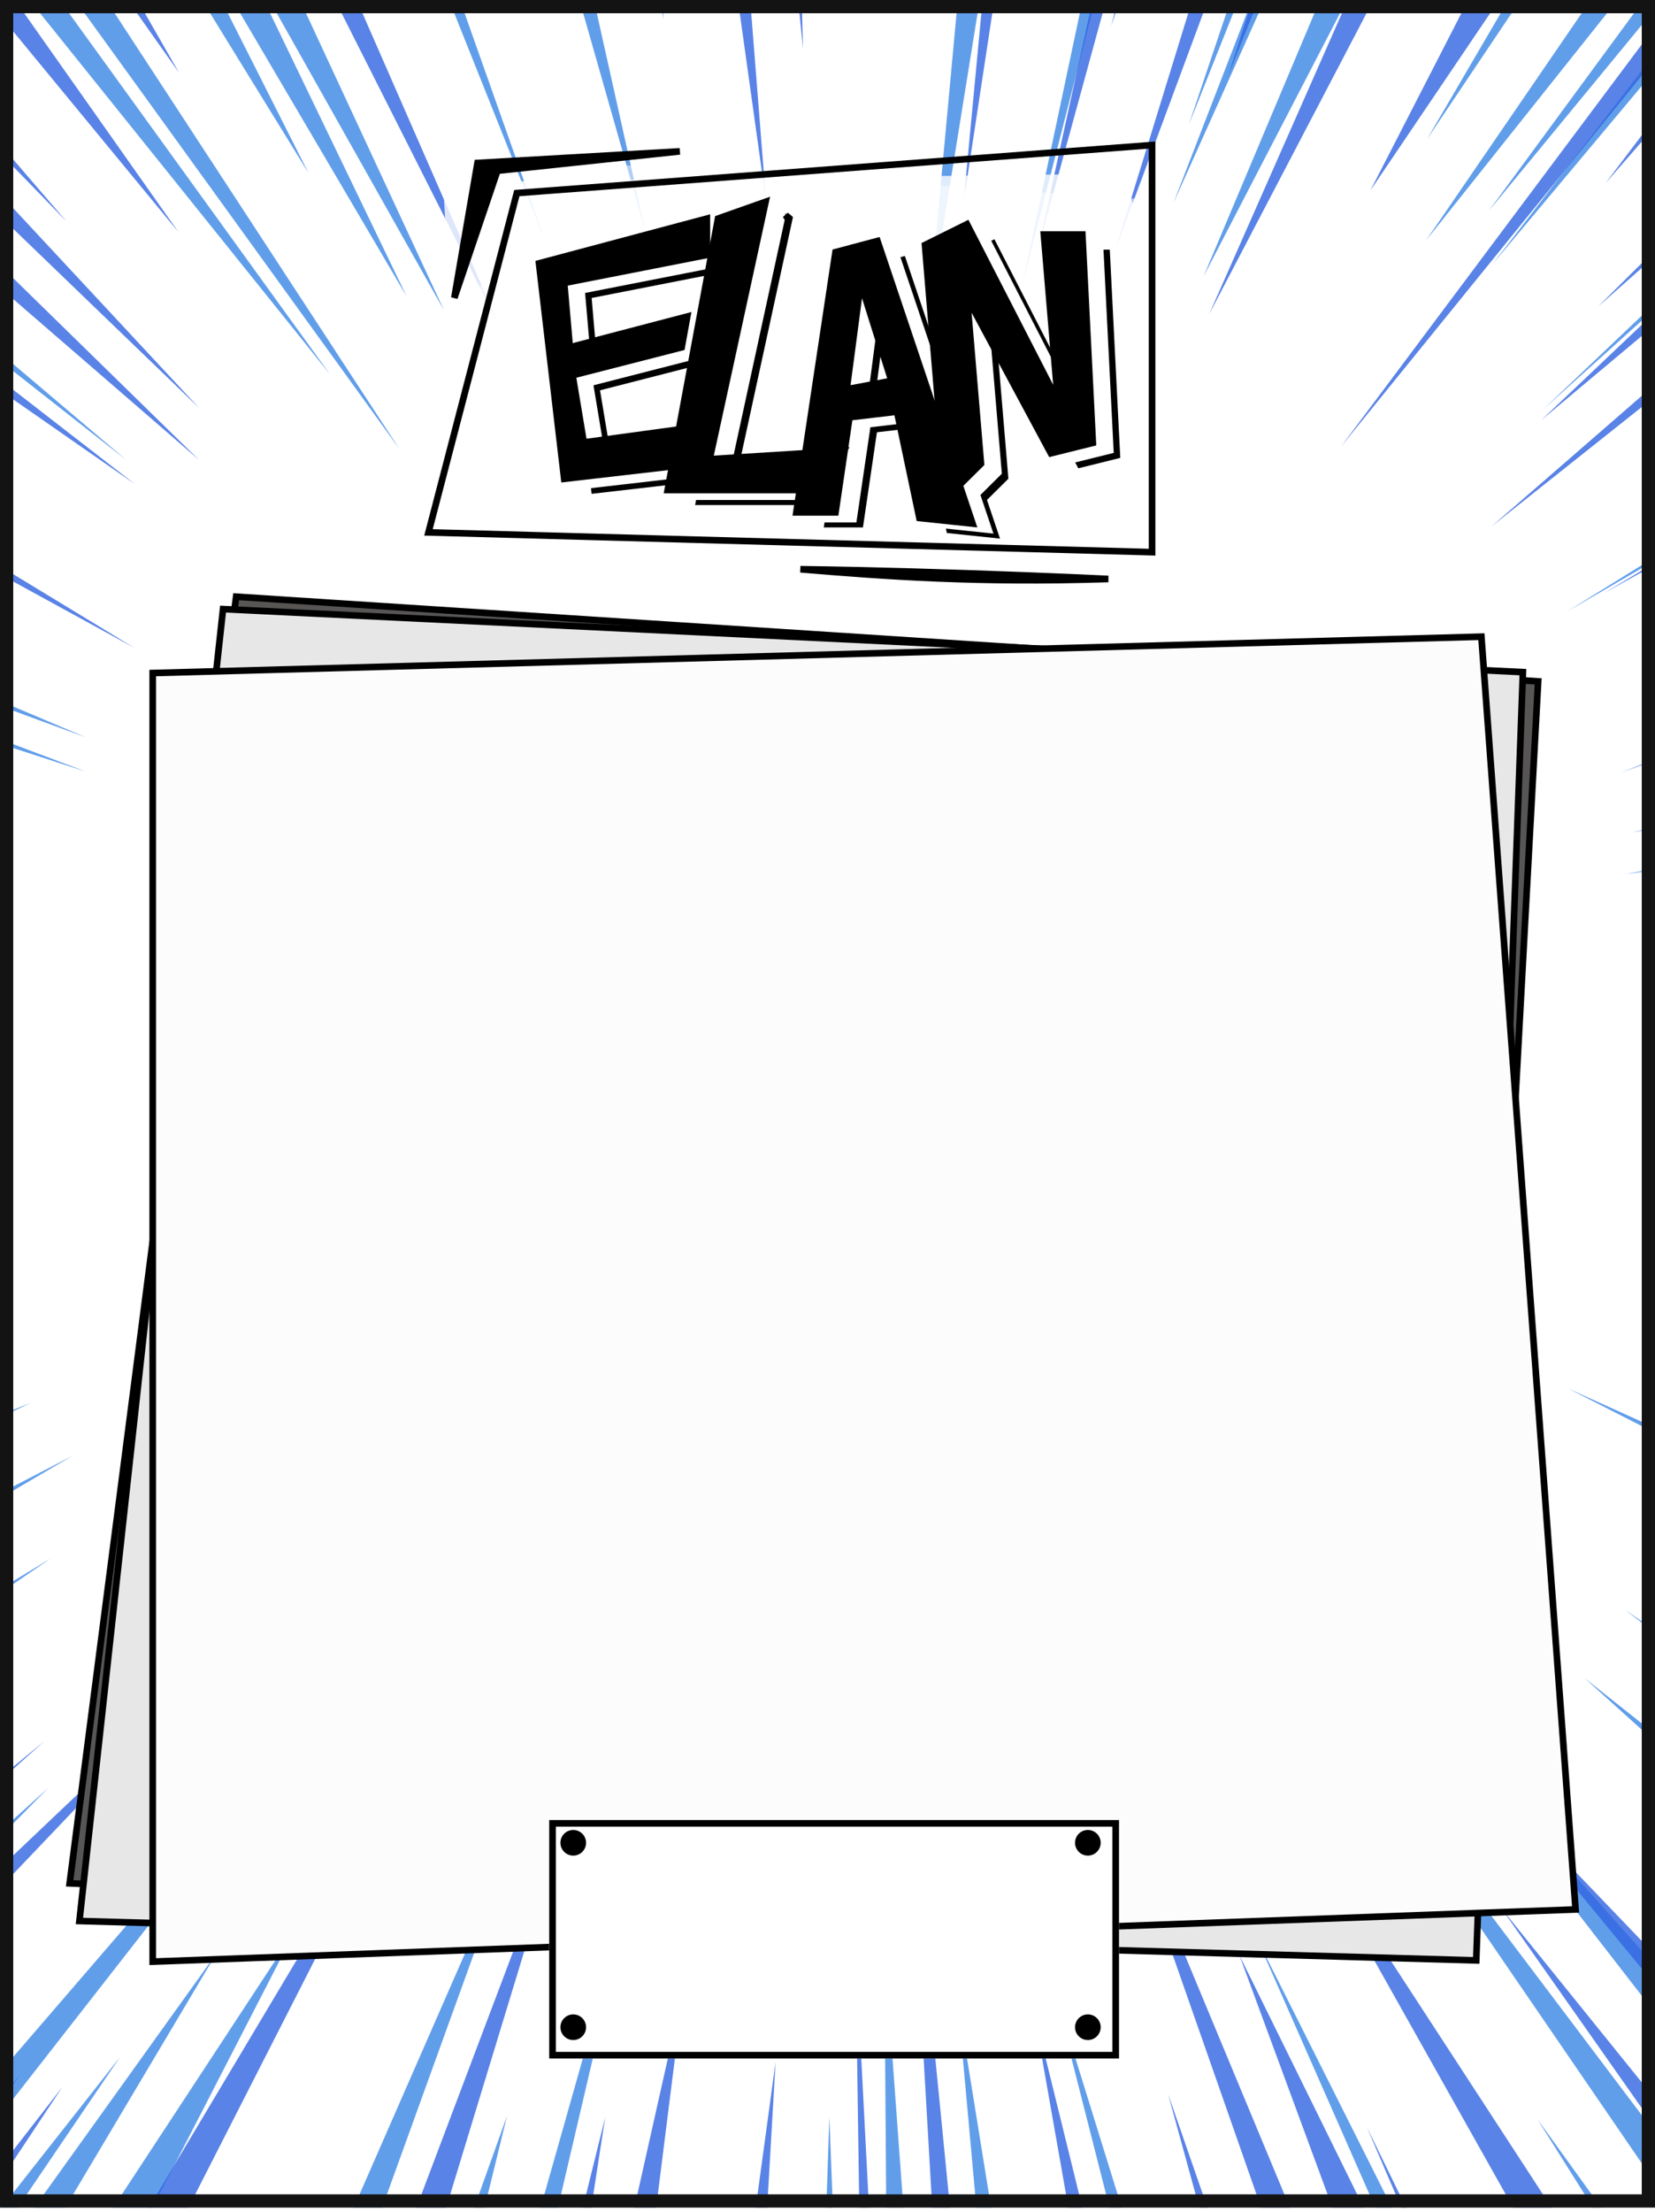 <svg width="250" height="334" viewBox="0 0 250 334" fill="none" xmlns="http://www.w3.org/2000/svg">
<g id="back_L1_1" clip-path="url(#clip0)">
<rect width="250" height="333.33" fill="white"/>
<g id="Group 43">
<g id="Vector 27">
<path d="M19.068 69.455L-84.463 -18.384L-84.483 -11.908L19.068 69.455Z" fill="#3A86E4" fill-opacity="0.8"/>
<path d="M-83.186 12.82L-45.592 39.035L-83.198 16.549L-83.186 12.82Z" fill="#3A86E4" fill-opacity="0.8"/>
<path d="M-82.714 21.022L-33.876 55.306L-82.728 25.438L-82.714 21.022Z" fill="#3A86E4" fill-opacity="0.8"/>
<path d="M-83.143 -0.968L-50.341 24.619L-82.658 2.99L-83.143 -0.968Z" fill="#3A86E4" fill-opacity="0.8"/>
<path d="M-82.151 76.52L-82.134 71.011L12.968 111.331L-82.151 76.52Z" fill="#3A86E4" fill-opacity="0.8"/>
<path d="M-81.618 85.853L-81.602 80.794L12.952 116.503L-81.618 85.853Z" fill="#3A86E4" fill-opacity="0.8"/>
<path d="M-8.129 134.65L-81.16 119.583L-81.174 124.08L-8.129 134.65Z" fill="#3A86E4" fill-opacity="0.8"/>
<path d="M-81.143 113.962L-81.13 109.914L-36.647 122.195L-81.143 113.962Z" fill="#3A86E4" fill-opacity="0.8"/>
<path d="M-82.352 141.278L-82.34 137.455L-11.761 145.882L-82.352 141.278Z" fill="#3A86E4" fill-opacity="0.8"/>
<path d="M-84.589 173.763L-84.578 170.053L-12.616 167.578L-84.589 173.763Z" fill="#3A86E4" fill-opacity="0.8"/>
<path d="M-84.613 181.295L-84.606 179.047L-45.357 175.571L-84.613 181.295Z" fill="#3A86E4" fill-opacity="0.8"/>
<path d="M-84.625 185.23L-84.618 182.869L-70.222 181.34L-84.625 185.23Z" fill="#3A86E4" fill-opacity="0.8"/>
<path d="M-84.667 198.722L-84.659 196.248L-62.053 193.733L-84.667 198.722Z" fill="#3A86E4" fill-opacity="0.8"/>
<path d="M-83.674 204.908L-84.676 201.645L-33.379 192.135L-83.674 204.908Z" fill="#3A86E4" fill-opacity="0.8"/>
<path d="M-82.806 215.03L-82.793 210.645L-18.998 195.328L-82.806 215.03Z" fill="#3A86E4" fill-opacity="0.8"/>
<path d="M-81.923 220.317L-81.914 217.393L-44.781 207.053L-81.923 220.317Z" fill="#3A86E4" fill-opacity="0.8"/>
<path d="M-54.149 218.941L-84.309 228.404L-84.316 230.54L-54.149 218.941Z" fill="#3A86E4" fill-opacity="0.8"/>
<path d="M-82.873 236.391L-10.047 209.297L-81.982 239.204L-82.873 236.391Z" fill="#3A86E4" fill-opacity="0.8"/>
<path d="M-83.826 253.702L4.673 211.816L-84.367 247.067L-83.826 253.702Z" fill="#3A86E4" fill-opacity="0.8"/>
<path d="M-82.071 267.986L10.944 219.818L-80.627 273.612L-82.071 267.986Z" fill="#3A86E4" fill-opacity="0.8"/>
<path d="M-84.466 278.996L-51.021 261.674L-83.125 281.361L-84.466 278.996Z" fill="#3A86E4" fill-opacity="0.8"/>
<path d="M-83.916 282.821L-11.381 240.66L-82.135 288.672L-83.916 282.821Z" fill="#3A86E4" fill-opacity="0.8"/>
<path d="M-83.175 297.551L-83.941 290.915L7.636 235.323L-83.175 297.551Z" fill="#3A86E4" fill-opacity="0.8"/>
<path d="M-59.178 302.291L0.37 257.898L-80.786 324.766L-82.231 319.477L-81.511 318.941L-85.486 317.781L-81.034 314.617L-83.219 311.604L-23.721 268.167L-66.968 304.623L-34.444 281.513L-59.178 302.291Z" fill="#3A86E4" fill-opacity="0.8"/>
<path d="M-84.696 352.974L7.303 269.95L-83.375 362.084L-84.696 352.974Z" fill="#3A86E4" fill-opacity="0.8"/>
<path d="M-53.307 374.754L54.811 249.309L-41.527 372.632L-53.307 374.754Z" fill="#3A86E4" fill-opacity="0.8"/>
<path d="M-26.826 377.976L32.692 294.961L-17.411 379.182L-26.826 377.976Z" fill="#3A86E4" fill-opacity="0.8"/>
<path d="M-30.734 372.665L18.122 310.614L-24.046 372.686L-30.734 372.665Z" fill="#3A86E4" fill-opacity="0.8"/>
<path d="M-8.757 372.734L44.673 291.315L1.636 374.924L-8.757 372.734Z" fill="#3A86E4" fill-opacity="0.8"/>
<path d="M10.27 374.951L31.18 339.303L14.783 374.965L10.27 374.951Z" fill="#3A86E4" fill-opacity="0.8"/>
<path d="M26.556 375.002L42.738 345.618L31.066 376.193L26.556 375.002Z" fill="#3A86E4" fill-opacity="0.8"/>
<path d="M35.19 375.029L78.076 277.049L42.647 375.052L35.19 375.029Z" fill="#3A86E4" fill-opacity="0.8"/>
<path d="M56.267 376.272L76.59 319.49L62.986 375.115L56.267 376.272Z" fill="#3A86E4" fill-opacity="0.8"/>
<path d="M69.191 377.389L96.691 280.265L74.231 376.327L69.191 377.389Z" fill="#3A86E4" fill-opacity="0.8"/>
<path d="M123.427 375.303L125.279 319.641L127.456 375.315L123.427 375.303Z" fill="#3A86E4" fill-opacity="0.8"/>
<path d="M134.172 375.336L133.585 293.979L139.544 375.353L134.172 375.336Z" fill="#3A86E4" fill-opacity="0.8"/>
<path d="M151.297 375.389L144.641 301.904L156.501 375.406L151.297 375.389Z" fill="#3A86E4" fill-opacity="0.8"/>
<path d="M158.856 374.142L154.264 338.871L162.042 375.423L158.856 374.142Z" fill="#3A86E4" fill-opacity="0.8"/>
<path d="M178.327 375.473L159.086 299.935L182.524 375.486L178.327 375.473Z" fill="#3A86E4" fill-opacity="0.8"/>
<path d="M200.492 374.271L193.682 350.578L202.507 374.278L200.492 374.271Z" fill="#3A86E4" fill-opacity="0.8"/>
<path d="M232.048 376.72L189.833 292.643L226.844 376.704L232.048 376.72Z" fill="#3A86E4" fill-opacity="0.8"/>
<path d="M242.293 375.672L223.278 335.727L244.815 374.409L242.293 375.672Z" fill="#3A86E4" fill-opacity="0.8"/>
<path d="M272.513 375.766L232.225 319.973L267.977 376.832L272.513 375.766Z" fill="#3A86E4" fill-opacity="0.8"/>
<path d="M282.416 376.877L194.002 247.829L289.642 374.548L282.416 376.877Z" fill="#3A86E4" fill-opacity="0.8"/>
<path d="M305.756 375.869L207.597 249.214L318.02 373.126L305.756 375.869Z" fill="#3A86E4" fill-opacity="0.8"/>
<path d="M333.072 337.915L239.315 253.342L333.104 327.674L333.072 337.915Z" fill="#3A86E4" fill-opacity="0.8"/>
<path d="M332.507 303.495L245.559 243.12L332.486 310.547L332.507 303.495Z" fill="#3A86E4" fill-opacity="0.8"/>
<path d="M334.341 253.637L236.933 209.683L330.971 257.656L334.341 253.637Z" fill="#3A86E4" fill-opacity="0.8"/>
<path d="M335.889 241.722L257.407 212.433L334.358 248.097L335.889 241.722Z" fill="#3A86E4" fill-opacity="0.8"/>
<path d="M334.488 206.292L257.477 189.767L334.473 211.329L334.488 206.292Z" fill="#3A86E4" fill-opacity="0.8"/>
<path d="M334.539 190.007L263.884 181.225L334.52 196.051L334.539 190.007Z" fill="#3A86E4" fill-opacity="0.8"/>
<path d="M337.678 152.241L253.055 154.161L336.157 155.594L337.678 152.241Z" fill="#3A86E4" fill-opacity="0.8"/>
<path d="M334.622 163.312L284.087 163.155L332.45 159.78L334.622 163.312Z" fill="#3A86E4" fill-opacity="0.8"/>
<path d="M337.795 114.801L245.569 131.976L336.267 120.169L337.795 114.801Z" fill="#3A86E4" fill-opacity="0.8"/>
<path d="M334.78 112.274L334.789 109.587L293.959 120.038L334.78 112.274Z" fill="#3A86E4" fill-opacity="0.8"/>
<path d="M332.984 99.779L332.994 96.468L286.213 110.674L332.984 99.779Z" fill="#3A86E4" fill-opacity="0.8"/>
<path d="M331.843 82.285L331.835 84.779L289.655 98.449L314.973 88.313L251.159 111.118L334.251 76.875L334.877 81.201L331.843 82.285Z" fill="#3A86E4" fill-opacity="0.8"/>
<path d="M333.114 58.011L333.133 51.939L279.405 81.028L333.114 58.011Z" fill="#3A86E4" fill-opacity="0.8"/>
<path d="M333.162 42.462L333.169 40.438L314.092 50.776L333.162 42.462Z" fill="#3A86E4" fill-opacity="0.8"/>
<path d="M333.642 36.024L333.654 32.16L236.773 92.304L333.642 36.024Z" fill="#3A86E4" fill-opacity="0.8"/>
<path d="M332.663 25.441L332.033 21.022L260.026 70.388L332.663 25.441Z" fill="#3A86E4" fill-opacity="0.8"/>
<path d="M333.737 5.479L333.288 1.982L292.99 32.033L333.737 5.479Z" fill="#3A86E4" fill-opacity="0.8"/>
<path d="M333.731 7.319L332.705 12.008L331.593 12.765L332.047 16.422L286.599 45.63L313.214 25.28L267.337 56.518L333.731 7.319Z" fill="#3A86E4" fill-opacity="0.8"/>
<path d="M333.844 -28.837L333.86 -33.989L233.188 61.748L333.844 -28.837Z" fill="#3A86E4" fill-opacity="0.8"/>
<path d="M309.039 -40.507L299.931 -40.535L270.826 -0.42L309.039 -40.507Z" fill="#3A86E4" fill-opacity="0.8"/>
<path d="M292.847 -40.557L287.511 -40.574L225.435 39.92L292.847 -40.557Z" fill="#3A86E4" fill-opacity="0.8"/>
<path d="M283.921 -39.849L278.127 -40.603L224.908 31.822L283.921 -39.849Z" fill="#3A86E4" fill-opacity="0.8"/>
<path d="M276.101 -39.873L267.636 -39.899L215.418 36.3L276.101 -39.873Z" fill="#3A86E4" fill-opacity="0.8"/>
<path d="M256.966 -40.669L251.63 -40.685L215.558 21.029L256.966 -40.669Z" fill="#3A86E4" fill-opacity="0.8"/>
<path d="M224.212 -40.034C221.79 -40.287 216.872 -40.793 216.578 -40.794L181.82 41.716L224.212 -40.034Z" fill="#3A86E4" fill-opacity="0.8"/>
<path d="M209.031 -40.081L204.615 -40.095L177.255 30.662L209.031 -40.081Z" fill="#3A86E4" fill-opacity="0.8"/>
<path d="M202.68 -39.181L199.092 -39.192L179.592 18.801L202.68 -39.181Z" fill="#3A86E4" fill-opacity="0.8"/>
<path d="M182.443 -40.164L178.487 -40.176L167.861 3.952L182.443 -40.164Z" fill="#3A86E4" fill-opacity="0.8"/>
<path d="M175.727 -40.185L172.047 -40.196L154.306 43.563L175.727 -40.185Z" fill="#3A86E4" fill-opacity="0.8"/>
<path d="M171.219 -40.199L169.563 -40.204L166.278 -19.422L171.219 -40.199Z" fill="#3A86E4" fill-opacity="0.8"/>
<path d="M154.474 -40.251L148.402 -40.27L140.215 48.303L154.474 -40.251Z" fill="#3A86E4" fill-opacity="0.8"/>
<path d="M94.747 -44.041L89.462 -44.057L100.255 2.927L94.747 -44.041Z" fill="#3A86E4" fill-opacity="0.8"/>
<path d="M79.875 -44.087L97.573 35.243L74.959 -44.102L79.875 -44.087Z" fill="#3A86E4" fill-opacity="0.8"/>
<path d="M72.866 -42.88L69.547 -42.89C72.955 -32.023 79.77 -10.411 79.772 -10.903C79.774 -11.394 75.168 -32.426 72.866 -42.88Z" fill="#3A86E4" fill-opacity="0.8"/>
<path d="M54.672 -41.83L51.108 -41.841L82.329 36.302L54.672 -41.83Z" fill="#3A86E4" fill-opacity="0.8"/>
<path d="M17.063 -41.947L25.301 -43.028L67.056 46.824L34.792 -10.466L61.409 44.717L23.121 -20.371L46.595 26.112L4.649 -41.986L11.659 -43.07L13.275 -39.87L18.242 -39.854L17.063 -41.947Z" fill="#3A86E4" fill-opacity="0.8"/>
<path d="M-12.185 -43.144L-19.071 -42.059L60.354 67.82L-12.185 -43.144Z" fill="#3A86E4" fill-opacity="0.8"/>
<path d="M-20.795 -41.204L-27.681 -39.997L49.819 56.48L-20.795 -41.204Z" fill="#3A86E4" fill-opacity="0.8"/>
</g>
<g id="Vector 26">
<path d="M-57.739 -45.401L10.052 33.442L-64.196 -42.964L-57.739 -45.401Z" fill="#3164E1" fill-opacity="0.8"/>
<path d="M-69.564 -45.437L30.083 61.609L-77.713 -42.238L-69.564 -45.437Z" fill="#3164E1" fill-opacity="0.8"/>
<path d="M-83.398 -41.487L30.058 69.441L-84.663 -29.819L-83.398 -41.487Z" fill="#3164E1" fill-opacity="0.8"/>
<path d="M-82.278 -6.468L20.372 73.097L-82.304 1.671L-82.278 -6.468Z" fill="#3164E1" fill-opacity="0.8"/>
<path d="M-86.087 33.143L20.295 97.823L-86.107 39.593L-86.087 33.143Z" fill="#3164E1" fill-opacity="0.8"/>
<path d="M-86.187 65.087L-19.015 96.011L-86.204 70.769L-86.187 65.087Z" fill="#3164E1" fill-opacity="0.8"/>
<path d="M-84.173 59.565L-56.266 73.934L-84.183 62.636L-84.173 59.565Z" fill="#3164E1" fill-opacity="0.8"/>
<path d="M-85.043 92.274L-48.834 103.905L-85.053 95.806L-85.043 92.274Z" fill="#3164E1" fill-opacity="0.8"/>
<path d="M-83.107 111.784L-49.653 120.182L-83.117 115.01L-83.107 111.784Z" fill="#3164E1" fill-opacity="0.8"/>
<path d="M-83.14 122.688L-47.381 130.632L-81.923 126.378L-83.14 122.688Z" fill="#3164E1" fill-opacity="0.8"/>
<path d="M-85.36 145.104L-11.047 151.017L-85.378 150.786L-85.36 145.104Z" fill="#3164E1" fill-opacity="0.8"/>
<path d="M-87.787 184.873L-26.796 178.152L-87.796 187.484L-87.787 184.873Z" fill="#3164E1" fill-opacity="0.8"/>
<path d="M-85.115 214.368L-24.56 199.813L-85.125 217.593L-85.115 214.368Z" fill="#3164E1" fill-opacity="0.8"/>
<path d="M-85.144 223.89L-26.886 207.024L-85.155 227.269L-85.144 223.89Z" fill="#3164E1" fill-opacity="0.8"/>
<path d="M-85.189 238.326L-50.139 227.378L-85.199 241.398L-85.189 238.326Z" fill="#3164E1" fill-opacity="0.8"/>
<path d="M-84.355 266.28L-69.438 260.183L-84.361 268.43L-84.355 266.28Z" fill="#3164E1" fill-opacity="0.8"/>
<path d="M-86.674 271.341L-7.308 232.886L-85.309 277.028L-86.674 271.341Z" fill="#3164E1" fill-opacity="0.8"/>
<path d="M-86.711 283.166L-51.636 264.385L-85.338 286.396L-86.711 283.166Z" fill="#3164E1" fill-opacity="0.8"/>
<path d="M-84.461 300.528L-5.363 249.478L-83.09 304.064L-84.461 300.528Z" fill="#3164E1" fill-opacity="0.8"/>
<path d="M-86.849 327.857L-9.416 268.663L-50.002 303.198L-19.587 279.996L-83.184 334.472L-83.867 332.014L-85.484 333.39L-86.849 327.857Z" fill="#3164E1" fill-opacity="0.8"/>
<path d="M-84.578 338.154L6.728 262.877L-83.212 343.38L-84.578 338.154Z" fill="#3164E1" fill-opacity="0.8"/>
<path d="M-84.653 362.357L29.899 253.682L-83.302 372.478L-84.653 362.357Z" fill="#3164E1" fill-opacity="0.8"/>
<path d="M-77.66 376.402L-12.895 310.354L-69.778 376.426L-77.66 376.402Z" fill="#3164E1" fill-opacity="0.8"/>
<path d="M-65.079 374.189L-18.566 323.661L-44.068 355.189L-18.58 328.069L-55.502 372.564L-58.114 372.556L-59.449 374.206L-65.079 374.189Z" fill="#3164E1" fill-opacity="0.8"/>
<path d="M-38.249 376.524L9.424 315.115L-31.305 376.546L-38.249 376.524Z" fill="#3164E1" fill-opacity="0.8"/>
<path d="M-45.749 374.249L3.049 313.218L-39.556 374.268L-45.749 374.249Z" fill="#3164E1" fill-opacity="0.8"/>
<path d="M-3.342 376.632L63.443 264.743L6.374 376.663L-3.342 376.632Z" fill="#3164E1" fill-opacity="0.8"/>
<path d="M47.337 374.538L86.129 271.878L54.844 374.561L47.337 374.538Z" fill="#3164E1" fill-opacity="0.8"/>
<path d="M85.8 378.035L103.308 300.017L93.494 378.059L85.8 378.035Z" fill="#3164E1" fill-opacity="0.8"/>
<path d="M76.979 378.008L91.423 319.686L82.421 378.025L76.979 378.008Z" fill="#3164E1" fill-opacity="0.8"/>
<path d="M113.393 376.432L117.161 311.321L108.519 374.728L113.393 376.432Z" fill="#3164E1" fill-opacity="0.8"/>
<path d="M130.462 379.488L129.226 293.904L133.652 379.498L130.462 379.488Z" fill="#3164E1" fill-opacity="0.8"/>
<path d="M143.415 378.214L137.004 267.279L147.919 378.228L143.415 378.214Z" fill="#3164E1" fill-opacity="0.8"/>
<path d="M169.314 378.295L156.035 302.996L174.569 378.311L169.314 378.295Z" fill="#3164E1" fill-opacity="0.8"/>
<path d="M193.524 378.37L176.451 316.197L198.028 378.384L193.524 378.37Z" fill="#3164E1" fill-opacity="0.8"/>
<path d="M206.286 378.41L167.407 267.373L213.605 378.432L206.286 378.41Z" fill="#3164E1" fill-opacity="0.8"/>
<path d="M217.921 378.446L187.214 295.211L226.565 375.095L217.921 378.446Z" fill="#3164E1" fill-opacity="0.8"/>
<path d="M231.058 378.487L206.463 321.169L234.437 378.497L231.058 378.487Z" fill="#3164E1" fill-opacity="0.8"/>
<path d="M252.088 375.174L192.176 268.576L261.66 375.204L252.088 375.174Z" fill="#3164E1" fill-opacity="0.8"/>
<path d="M289.242 376.978L226.835 288.202L297.13 375.314L289.242 376.978Z" fill="#3164E1" fill-opacity="0.8"/>
<path d="M312.331 375.361L223.521 267.548L326.97 375.407L312.331 375.361Z" fill="#3164E1" fill-opacity="0.8"/>
<path d="M331.309 368.101L282.305 314.274L333.209 360.6L331.309 368.101Z" fill="#3164E1" fill-opacity="0.8"/>
<path d="M335.222 316.69L265.013 262.234L336.373 308.624L335.222 316.69Z" fill="#3164E1" fill-opacity="0.8"/>
<path d="M334.184 288.536L276.691 248.758L334.208 280.653L334.184 288.536Z" fill="#3164E1" fill-opacity="0.8"/>
<path d="M334.222 276.337L302.934 258.786L334.233 272.771L334.222 276.337Z" fill="#3164E1" fill-opacity="0.8"/>
<path d="M332.574 261.722L258.32 223.122L334.282 256.997L332.574 261.722Z" fill="#3164E1" fill-opacity="0.8"/>
<path d="M336.022 251.484L259.78 218.396L337.45 257.007L336.022 251.484Z" fill="#3164E1" fill-opacity="0.8"/>
<path d="M334.335 239.915L303.029 228.386L332.632 242.801L334.335 239.915Z" fill="#3164E1" fill-opacity="0.8"/>
<path d="M332.668 231.237L277.932 212.408L332.658 234.654L332.668 231.237Z" fill="#3164E1" fill-opacity="0.8"/>
<path d="M332.752 204.431L332.756 203.117L322.908 201.012L332.752 204.431Z" fill="#3164E1" fill-opacity="0.8"/>
<path d="M332.828 179.991L255.979 172.919L332.81 185.641L332.828 179.991Z" fill="#3164E1" fill-opacity="0.8"/>
<path d="M334.342 157.789L254.181 159.511L334.331 161.468L334.342 157.789Z" fill="#3164E1" fill-opacity="0.8"/>
<path d="M334.413 135.056L305.491 139.303L334.404 137.947L334.413 135.056Z" fill="#3164E1" fill-opacity="0.8"/>
<path d="M333.784 125.987L274.227 136.052L333.768 131.112L333.784 125.987Z" fill="#3164E1" fill-opacity="0.8"/>
<path d="M333.854 103.255L246.534 125.716L333.842 107.329L333.854 103.255Z" fill="#3164E1" fill-opacity="0.8"/>
<path d="M334.577 82.102L244.853 116.644L334.568 85.124L334.577 82.102Z" fill="#3164E1" fill-opacity="0.8"/>
<path d="M337.841 89.076L270.887 111.601L337.83 92.493L337.841 89.076Z" fill="#3164E1" fill-opacity="0.8"/>
<path d="M333.983 61.732L334.008 53.848L260.698 92.253L333.983 61.732Z" fill="#3164E1" fill-opacity="0.8"/>
<path d="M334.056 38.343L334.727 33.877L242.31 89.568L334.056 38.343Z" fill="#3164E1" fill-opacity="0.8"/>
<path d="M333.057 21.52L333.063 19.549L302.251 40.215L333.057 21.52Z" fill="#3164E1" fill-opacity="0.8"/>
<path d="M302.231 46.523L333.042 26.251L333.033 29.142L302.231 46.523Z" fill="#3164E1" fill-opacity="0.8"/>
<path d="M332.353 -5.551L333.168 -14.221L225.258 79.528L332.353 -5.551Z" fill="#3164E1" fill-opacity="0.8"/>
<path d="M334.901 -22.017L334.277 -32.798L232.821 63.44L334.901 -22.017Z" fill="#3164E1" fill-opacity="0.8"/>
<path d="M334.946 -36.465L332.473 -44.271L241.36 46.333L334.946 -36.465Z" fill="#3164E1" fill-opacity="0.8"/>
<path d="M306.55 -45.727L298.064 -45.754L242.502 27.692L306.55 -45.727Z" fill="#3164E1" fill-opacity="0.8"/>
<path d="M294.395 -45.765L287.285 -45.787L202.536 67.474L294.395 -45.765Z" fill="#3164E1" fill-opacity="0.8"/>
<path d="M257.471 -45.88L245.359 -45.917L207.014 28.75L257.471 -45.88Z" fill="#3164E1" fill-opacity="0.8"/>
<path d="M229.71 -42.526L222.372 -42.549L182.645 47.459L229.71 -42.526Z" fill="#3164E1" fill-opacity="0.8"/>
<path d="M207.235 -42.596L202.878 -42.609L185.509 11.461L207.235 -42.596Z" fill="#3164E1" fill-opacity="0.8"/>
<path d="M198.291 -42.623L193.245 -42.639L168.456 37.828L198.291 -42.623Z" fill="#3164E1" fill-opacity="0.8"/>
<path d="M179.725 -46.121L175.138 -46.136L156.76 37.792L179.725 -46.121Z" fill="#3164E1" fill-opacity="0.8"/>
<path d="M157.016 -44.816L152.659 -44.829L145.544 30.602L157.016 -44.816Z" fill="#3164E1" fill-opacity="0.8"/>
<path d="M140.275 -44.868L132.936 -44.891L135.087 0.984L140.275 -44.868Z" fill="#3164E1" fill-opacity="0.8"/>
<path d="M119.863 -44.931L115.965 -44.943L121.306 7.363L119.863 -44.931Z" fill="#3164E1" fill-opacity="0.8"/>
<path d="M109.772 -44.963L105.186 -44.977L115.73 30.509L109.772 -44.963Z" fill="#3164E1" fill-opacity="0.8"/>
<path d="M35.001 -43.131L28.809 -43.15L75.309 48.96L35.001 -43.131Z" fill="#3164E1" fill-opacity="0.8"/>
<path d="M-28.296 -43.328L-37.242 -42.88L26.961 35.05L-28.296 -43.328Z" fill="#3164E1" fill-opacity="0.8"/>
<path d="M-3.758 -42.776L-9.498 -40.746L27.036 10.969L-3.758 -42.776Z" fill="#3164E1" fill-opacity="0.8"/>
</g>
</g>
<g id="Group 44">
<g id="Group 39">
<path id="Vector 26_2" d="M221.946 293.909L10.521 284.371L35.67 90.096L232.351 102.885L221.946 293.909Z" fill="#585555" stroke="black"/>
<path id="Vector 24" d="M222.994 296.01L11.996 290.061L33.692 91.971L230.045 101.489L222.994 296.01Z" fill="#E7E7E7" stroke="black"/>
<path id="Vector 25" d="M238.004 288.317L23.068 296.195V101.626L223.773 96.135L238.004 288.317Z" fill="#FCFCFC" stroke="black"/>
</g>
<g id="Group 40">
<g id="Rectangle 79" filter="url(#filter0_d)">
<rect x="81.963" y="273.819" width="86.073" height="36.004" fill="white"/>
<rect x="82.463" y="274.319" width="85.073" height="35.004" stroke="black"/>
</g>
<circle id="Ellipse 1" cx="86.593" cy="278.251" r="1.937" fill="black"/>
<circle id="Ellipse 2" cx="164.329" cy="306.099" r="1.937" fill="black"/>
<circle id="Ellipse 3" cx="164.329" cy="278.251" r="1.937" fill="black"/>
<circle id="Ellipse 4" cx="86.593" cy="306.099" r="1.937" fill="black"/>
</g>
</g>
<g id="Group 42">
<path id="Rectangle 77" d="M80.49 24.043L182.893 30.715L177.394 81.263L59.59 74.728L80.49 24.043Z" fill="white" fill-opacity="0.5"/>
<path id="Rectangle 78" d="M169.539 26.223L66.927 27.506L69.763 78.273L187.747 77.937L169.539 26.223Z" fill="white" fill-opacity="0.8"/>
<g id="Group 31">
<path id="Vector 2" d="M174.03 22.443V21.904L173.493 21.945L78.428 29.127L78.072 29.154L77.982 29.5L64.884 79.778L64.725 80.387L65.354 80.404L173.517 83.362L174.03 83.376V82.862V22.443Z" stroke="black"/>
<path id="Vector 4" d="M102.693 22.856L75.455 25.748L75.137 25.782L75.035 26.085L68.63 44.978L72.131 24.61L102.693 22.856Z" fill="black" stroke="black"/>
<path id="Vector 3" d="M167.416 87.421C147.727 88.049 133.72 87.035 120.906 85.953C131.708 86.093 144.07 86.473 154.445 86.87C159.336 87.058 163.783 87.249 167.416 87.421Z" fill="black" stroke="black"/>
</g>
<g id="Group 30">
<g id="Group 30_2">
<path id="Vector 5" d="M85.568 42.034L110.918 35.274V40.766L89.37 44.991L90.215 54.709L107.961 50.062L107.116 54.709L90.638 58.934L92.328 69.075L110.918 66.539L111.341 72.032L89.37 74.567L85.568 42.034Z" fill="black"/>
<path id="Vector 6" d="M112.608 35.274L119.791 32.739L111.341 71.609L131.621 70.342L128.664 76.257H105.003L112.608 35.274Z" fill="black"/>
<path id="Vector 7" fill-rule="evenodd" clip-rule="evenodd" d="M130.354 40.344L136.691 38.654L151.057 81.327L143.029 80.482L139.649 64.427L132.466 65.272L130.354 79.637H124.439L130.354 40.344ZM132.044 61.047L134.156 44.991L138.804 59.779L132.044 61.047Z" fill="black"/>
<path id="Vector 8" d="M143.874 39.263L147.043 77.525L152.324 72.283L150.212 47.125L162.887 70.711L169.225 69.139L167.64 37.691H161.831L163.943 62.849L150.212 36.119L143.874 39.263Z" fill="black"/>
</g>
<g id="Group 31_2">
<path id="Vector 5_2" d="M84.579 41.278L109.929 34.518V40.01L88.382 44.236L89.227 53.953L106.972 49.306L106.127 53.953L89.649 58.178L91.339 68.319L109.929 65.784L110.352 71.276L88.382 73.811L84.579 41.278Z" fill="white"/>
<path id="Vector 6_2" d="M111.619 34.518L118.802 31.983L110.352 70.854L130.632 69.586L127.675 75.501H104.014L111.619 34.518Z" fill="white"/>
<path id="Vector 7_2" fill-rule="evenodd" clip-rule="evenodd" d="M129.365 39.588L135.703 37.898L150.068 80.571L142.04 79.726L138.66 63.671L131.477 64.516L129.365 78.881H123.45L129.365 39.588ZM131.055 60.291L133.167 44.236L137.815 59.023L131.055 60.291Z" fill="white"/>
<path id="Vector 8_2" d="M142.885 38.508L146.054 76.769L151.335 71.528L149.223 46.369L161.898 69.955L168.236 68.383L166.651 36.935H160.842L162.954 62.093L149.223 35.363L142.885 38.508Z" fill="white"/>
</g>
<g id="Group 29">
<path id="Vector 5_3" d="M81.423 39.766L106.774 33.006V38.498L85.226 42.724L86.071 52.441L103.816 47.794L102.971 52.441L86.493 56.666L88.183 66.807L106.774 64.272L107.196 69.764L85.226 72.299L81.423 39.766Z" fill="black" stroke="black"/>
<path id="Vector 6_3" d="M108.464 33.006L115.647 30.471L107.196 69.342L127.477 68.074L124.519 73.989H100.859L108.464 33.006Z" fill="black" stroke="black"/>
<path id="Vector 7_3" fill-rule="evenodd" clip-rule="evenodd" d="M126.209 38.076L132.547 36.386L146.912 79.059L138.885 78.214L135.505 62.159L128.322 63.004L126.209 77.369H120.294L126.209 38.076ZM127.899 58.779L130.012 42.724L134.66 57.511L127.899 58.779Z" fill="black" stroke="black"/>
<path id="Vector 8_3" d="M139.73 36.996L142.898 75.257L148.18 70.016L146.067 44.858L158.743 68.443L165.08 66.871L163.496 35.423H157.686L159.799 60.581L146.067 33.851L139.73 36.996Z" fill="black" stroke="black"/>
</g>
<path id="Vector 9" d="M118.805 32.691L118.681 32.499L118.871 32.655L118.805 32.691Z" stroke="black"/>
</g>
</g>
<rect id="Rectangle 80" x="1" y="1" width="248" height="331.33" stroke="#131313" stroke-width="2"/>
</g>
<defs>
<filter id="filter0_d" x="81.963" y="273.819" width="87.073" height="37.004" filterUnits="userSpaceOnUse" color-interpolation-filters="sRGB">
<feFlood flood-opacity="0" result="BackgroundImageFix"/>
<feColorMatrix in="SourceAlpha" type="matrix" values="0 0 0 0 0 0 0 0 0 0 0 0 0 0 0 0 0 0 127 0"/>
<feOffset dx="1" dy="1"/>
<feColorMatrix type="matrix" values="0 0 0 0 0 0 0 0 0 0 0 0 0 0 0 0 0 0 1 0"/>
<feBlend mode="normal" in2="BackgroundImageFix" result="effect1_dropShadow"/>
<feBlend mode="normal" in="SourceGraphic" in2="effect1_dropShadow" result="shape"/>
</filter>
<clipPath id="clip0">
<rect width="250" height="333.33" fill="white"/>
</clipPath>
</defs>
</svg>

